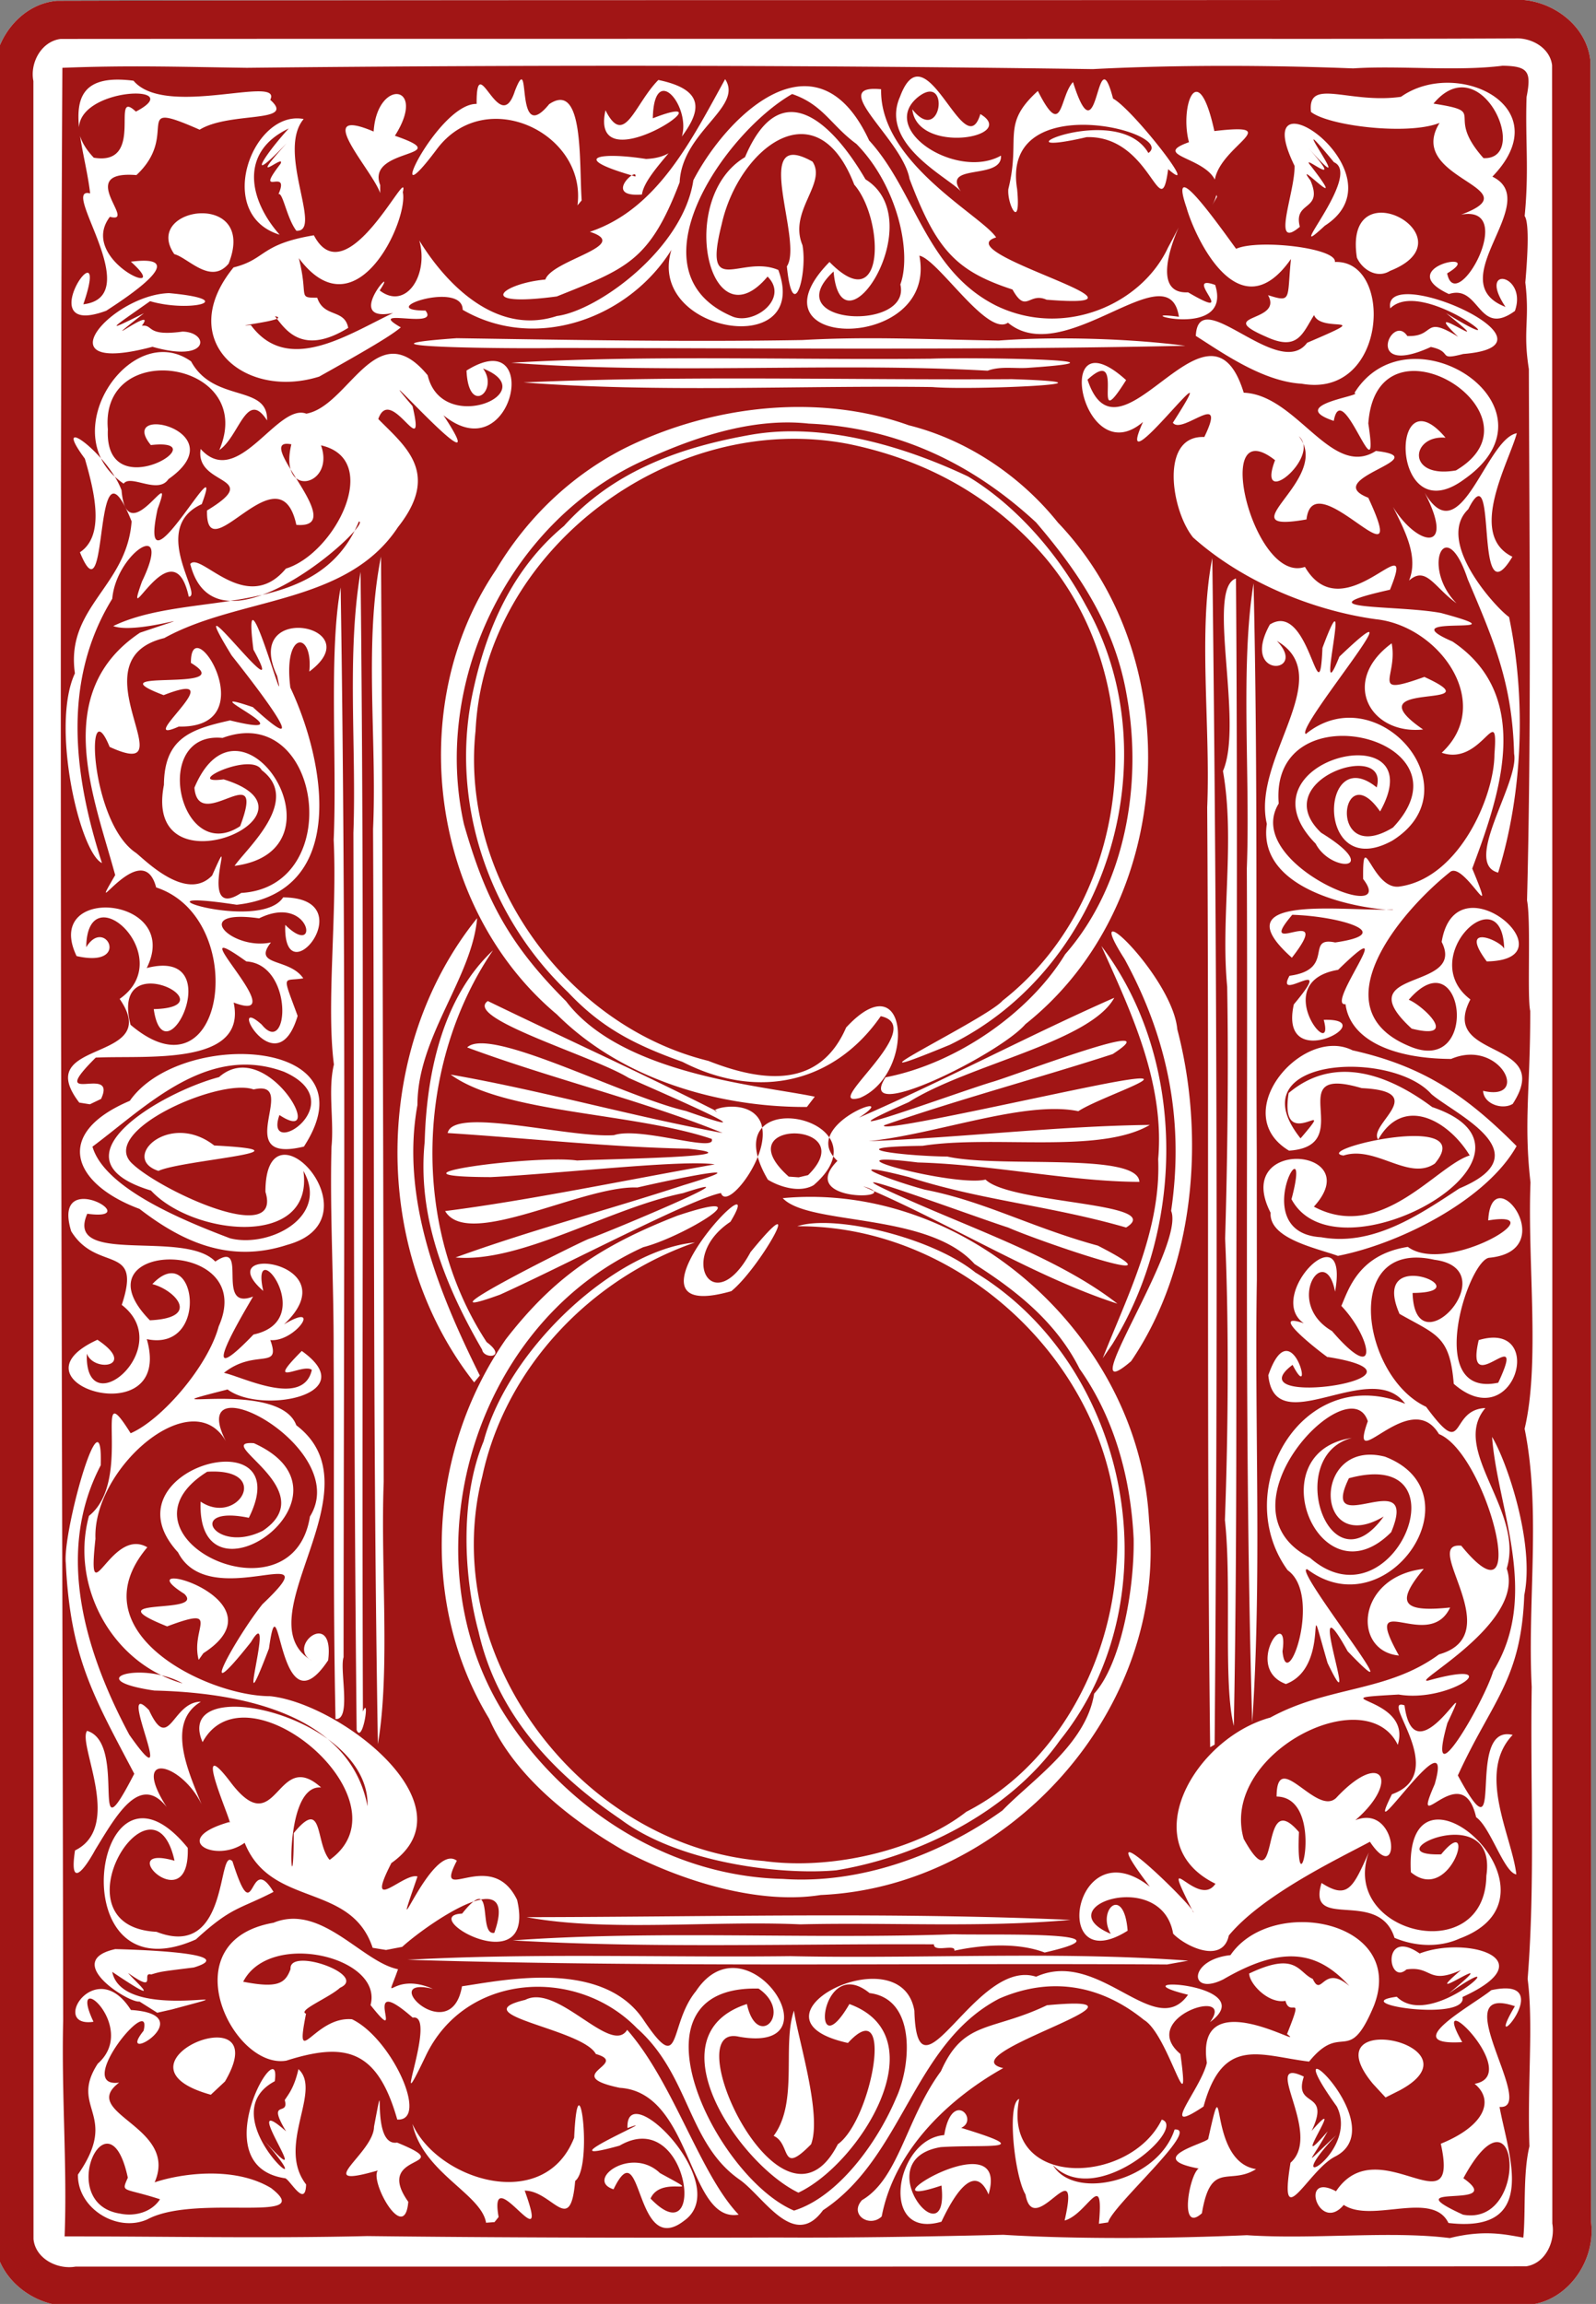 <svg xmlns="http://www.w3.org/2000/svg" xml:space="preserve" width="150" height="216.478" viewBox="0 0 39.688 57.277"><rect x="0" y="0" width="39.688" height="57.277" fill="#808080" stroke="none"/><path d="M-462.63-36.465a7.752 7.752 0 0 0-.73.007c-53.168.087-106.336-.016-159.503.114-4.099.323-7.146 4.463-6.91 8.443.153 6.636.026 13.275.07 19.913.006 72.477.015 144.956.061 217.433.559 4.222 5.046 7.207 9.164 6.587 53.077-.009 106.155.031 159.233-.097 4.14-.64 6.985-5.073 6.402-9.117-.008-78.88-.018-157.76-.068-236.64-.408-3.772-4.06-6.5-7.719-6.642z" style="fill:#fff;fill-opacity:1;stroke-width:.265" transform="translate(142.812 8.27) scale(.227)"/><path d="M-462.63-36.465a7.752 7.752 0 0 0-.73.007c-53.168.087-106.336-.016-159.503.114-4.099.323-7.146 4.463-6.91 8.443.153 6.636.026 13.275.07 19.913.006 72.477.015 144.956.061 217.433.559 4.222 5.046 7.207 9.164 6.587 53.077-.009 106.155.031 159.233-.097 4.14-.64 6.985-5.073 6.402-9.117-.008-78.88-.018-157.76-.068-236.64-.408-3.772-4.06-6.5-7.719-6.642zm-.526 4.241c1.794-.098 3.824 1.026 4.055 2.942.033 78.785.023 157.572.024 236.357.346 1.957-.743 4.386-2.876 4.693-52.963.043-105.93.029-158.894.03-1.977.353-4.4-.862-4.611-3.016-.02-78.778-.008-157.557-.012-236.335-.4-1.987.867-4.352 2.99-4.614 34.97-.023 69.94-.012 104.91-.014 18.138-.022 36.277.046 54.414-.043zm-1.357 2.99c-5.022.64-11.432-.044-16.383.293-9.124-.363-19.451-.397-28.513.078-30.73-.437-61.773-.476-92.68-.143-7.569-.106-12.83-.288-20.206 0-.391 71.298-.004 142.603.086 213.904-.19 8.112.454 15.914.159 23.592 11.058-.009 22.12.23 33.175-.037 14.469.172 30.115.202 45.04.156 8.132.05 17.437-.12 24.608-.296 8.247.508 18.506.402 26.69.044 7.33.492 15.646-.51 22.23.315 3.866-.962 6.183-.365 8.054-.05.277-2.837-.059-6.997.67-10.002-.247-6.838.455-13.357-.198-18.328.844-10.556.276-21.336.447-31.98-.483-9.364 1.041-19.277-.777-28.273 1.711-7.186.299-18.283.644-26.972-.764-6.694-.004-10.437-.03-18.788-.355-1.584.102-9.769-.349-12.105.489-18.997.252-38.862.2-58.185-.676-4.282.114-5.27-.388-9.485.185-2.151.508-6.459-.072-7.273.495-5.108.054-8.265.208-13.03.536-2.758.225-3.394-2.615-3.434zm-63.996 1.194c2.549.216 5.417 8.607 6.776 4.1 4.237 2.53-6.909 4.491-7.455-.516 3.211 4.067 4.184-4.13.64-1.358-4.45 3.598 4.3 9.122 9.075 6.425.163 2.772-6.815.726-4.285 4.07-.81-1.372-9.178-5.11-6.776-10.517.623-1.684 1.312-2.264 2.025-2.204zm-21.182.278c2.028 3.088-4.718 5.714-4.983 11.298-3.29 8.63-5.824 9.437-13.455 12.496-9.197 1.233-5.944-1.436-1.257-1.848.738-2.169 9.57-3.726 4.874-5.231 7.421-2.47 11.174-10.123 14.821-16.715zm-22.317.024c.62 0-.135 6.603 3.04 2.714 3.836-2.609 3.267 6.453 3.562 10.536l-.462.548c1.048-7.906-10.088-13.257-15.402-6.16-6.395 8.57.087-5.043 4.355-4.951-.04-6.28 2.512 3.825 4.194-1.422.354-.914.57-1.265.713-1.265zm63.838.005c.255-.024.561.517.975 2.097 2.183 1.172 9.787 10.977 6.036 7.731-.869 6.467-1.792-3.698-8.929-3.509-11.144 2.582 3.332-4.18 6.764 1.742 3.178-2.29-16.217-7.244-14.383 3.928.463 4.748-1.113 1.688-.96.02 1.406-5.67-.85-7.039 3.234-10.746 2.749 5.45 2.345.635 3.85-.975 2.235 7.09 2.501-.203 3.413-.288zm-107.885.022c.471.008.988.047 1.555.12 3.49 4.149 16.347-.725 14.98 2.095 2.93 2.595-4.43 1.24-7.738 3.267-7.78-3.417-2.02.392-6.925 4.972-6.847-.545.199 5.395-2.906 4.568-3.608 4.746 7.28 9.357 2.296 4.917 6.853-.878-.477 3.934-2.697 5.372-8.731 3.225.749-10.195-2.51-.705 6.974-.836-2.678-13.033.746-12.144-.232-2.062-.806-4.294-1.102-6.298.205.71.67 1.502 1.5 2.385 5.743.966 1.703-7.776 4.614-5.047 5.73-2.992-6.004-2.72-6.23 1.719-.296-3.012.352-5.288 4.417-5.221zm59.048.037c5.332 1.104 4.523 3.563 2.577 6.192.986-3.342-3.062-8.22-3.184-1.995 9.222-3.6-7.066 7.526-5.185-.88 2.078 4.14 3.17-.667 5.792-3.317zm86.538.306c5.416.052 10.402 4.518 4.826 10.281 5.687 2.761-5.795 11.475 1.442 14.27-3.161-4.698 2.436-3.567 1.027.44-4.056 2.96-3.817-2.97-7.232-1.852-6.354-2.958 4.33-4.967-.19-2.265.954 4.8 7.846-7.596 1.529-6.43 8.016-2.966-6.208-3.834-2.357-10.05-3.435 1.386-12.158.336-14.088-1.2-.428-3.831 4.138-.842 9.859-1.657 1.526-1.08 3.379-1.554 5.184-1.537zm-70.372.374c2.517.063 4.962 1.72 6.924 5.945 5.073 5.541 6.183 14.193 13.898 18.083 7.454 3.626 15.955-.12 18.852-6.369a80.25 80.25 0 0 0 1.157-2.196c-.898 2.039-2.79 7.323 1.033 7.113 5.89 3.45-.803-2.158 2.967-.81 1.987 6.26-10.199 2.612-3.971 3.489-1.1-7.263-12.51 5.822-18.728.647-2.262 1.58-7.645-6.93-9.703-7.34 2.08 10.71-19.38 10.388-9.847.69 6.164 6.296 5.99-4.708 2.71-8.471-4.157-10.783-12.7-3.876-14.518 4.334-2.097 8.297 2.095 3.265 6.204 5.013 3.632 9.906-14.508 6.922-11.712-2.206-4.701 7.55-14.883 11.204-22.868 6.568 0-3.228-9.866.07-4.072.085 1.63 2.119-6.713-.45-2.706 1.838-1.062.908-3.64 2.426-8.94 5.393-8.283 2.592-15.865-4.022-9.383-11.956 3.593-.894 2.87-2.534 8.8-3.519 3.601 6.88 10.551-8.202 9.745-4.714.64 3.007-5.088 15.628-11.394 7.22 1.087 4.288-.193 4.318 2.018 4.332.719 2.215 2.989 1.185 3.393 3.3-4.824 2.974-6.721.4-7.808-.998-.821.392-5.025.863-2.864.683 4.04 5.487 10.566 1.083 15.587-1.313-5.696 1.151.81-5.915-1.465-2.47 2.865 2.219 5.403-1.694 4.337-5.47 2.87 4.681 8.357 10.465 15.068 8.27 4.512-.58 13.852-7.371 14.955-14.875 2.463-4.725 7.527-10.416 12.331-10.296zM-598.79-1.523c.216-.103.211-.2-.22-.28.067.082.147.186.22.28zm129.596-25.332c-.927.068-1.918.59-2.9 1.771 6.165.956 1.092 1.048 5.48 5.972 4.254.16 1.436-8.042-2.58-7.743zm-64.38.16c.27-.012.591 0 .969.037-.176 8.06 11.051 13.844 12.601 16.227-5.572 1.667 20.045 7.982 5.526 6.823-1.962-.869-2.224 1.585-3.734-1.118-6.233-2.035-8.348-4.377-11.278-12.112-.724-4.082-8.14-9.669-4.085-9.856zm35.525.322c.563.014 1.27 1.166 1.95 4.294 7.89-.923.731 1.553.052 5.315-1.285-2.509-6.947-2.628-2.833-4.096-.65-2.405-.109-5.538.83-5.513zm-44.302.239C-549.7-21.94-560.424-6.59-548.84-1.746c2.391.908 6.18-2.025 3.797-4.395-6.375 7.595-10.04-8.58-2.471-13.078 3.859-9.134 9.456-3.982 13.2 2.43 7.248 4.489-2.662 19.846-3.497 10.091-6.329 5.861 8.554 6.64 7.314 1.42 1.267-3.442-.275-10.772-4.817-15.394-2.773-2.025-3.623-4.294-7.038-5.462zm-43.186.012c.987.14 1.476 1.722-.33 4.557 7.044 2.43-3.238 1.245-1.61 5.4l-.005.873c-.877-2.546-7.617-9.656-.714-6.736.186-2.931 1.672-4.233 2.659-4.094zm-10.843 2.66c.172.01.344.03.518.064-3.008 3.581 2.164 12.405-.8 12.238-1.051-1.373-1.491-4.268-1.96-4.008 1.351-3.087-2.78.582.223-3.325.621-1.27-3.952 2.864.683-2.267-4.58 4.798-2.61 1.49.218-1.599-5.455 2.58-4.352 7.835-.997 11.63-7.036-2.155-3.194-13.033 2.115-12.733zm109.203.59c2.857.298 9.32 7.214 3.176 11.163-4.922 4.557 4.201-5.569 1.005-6.956-6.394-7.728 3.605 5.643-2.94-1.71 4.753 5.322-1.156.288.455 2.17 4.468 5.805-2.177-1.247-.092 1.535 1.463 3.42-1.912 2.178-1.16 5.075-3.233 2.735-.494-3.841-.582-6.68-1.715-3.5-1.16-4.732.138-4.597zm-68.713 3.226c-1.367 1.636-2.736 3.238-2.915 4.515-3.26.264-1.903-1.605-1.117-2.092-6.929-2.019-3.342-2.577 1.565-1.8 1.052-.045 1.857-.274 2.467-.623zm-4.032 2.423c.151.044.236.079.398.124.074-.3-.13-.291-.398-.124zm17.774-2.25c.502.024 1.165.253 2.03.742 1.593 2.405-2.66 5.416-1.102 9.147.578 3.148-1.045 8.914-1.71 2.323 1.63-2.409-2.732-12.377.782-12.212zm42.777 3.555c.868.085 3.957 4.395 5.654 6.735 2.398-1.086 11.056-.097 10.823 1.443 6.47-.27 5.784 15.011-3.64 13.33-4.32-.238-8.872-3.523-11.595-5.234.266-5.886 9.054 4.985 12.196.749 7.747-3.306 1.567-.982.756-3.033-1.295 2.079-1.796 3.965-5.24 2.379-5.812-2.52 1.9-1.52.2-4.559 2.64.837 2.062.453 2.509-3.96-5.699 8.14-10.552-2.451-11.443-5.636-.558-1.633-.559-2.247-.22-2.214zm3.49.826c.028.069.048.138.08.208l-.573.992c.254-.437.407-.834.494-1.2zm18.277 1.96c3.016.182 6.47 4.123.74 6.37-1.428.885-3.047-.16-3.62-1.458-.583-3.776 1.07-5.02 2.88-4.912zm-129.598.06c2.34-.103 4.729 1.459 3.12 5.51-1.977 2.37-4.43-.645-5.952-1.038-1.801-2.605.491-4.371 2.832-4.473zm-3.418 8.74c7.85.714 2.342 2.171-2.065.884-4.339 3.05-5.175 3.563-.672 1.32-6.092 4.778 1.658-1.137-.233 1.368 1.326-.148.409 1.198 4.457.642 2.94.053 3.06 3.483-3.291 1.664-12.366 3.283-4.506-5.68 1.804-5.877zm135.742.116c4.698.036 15.441 5.797 6.04 6.55-2.926.757-1.035-.237-3.544-.769-7.458 3.416-4.267-3.799-2.578-1.198 3.14.117 1.642-2.35 5.574.089-4.8-4.573 5.22 2.664-1.321-2.591 9.314 5.76-2.525-4.117-6.12-.529-.208-1.123.634-1.562 1.949-1.551zM-579.108.607c12.193.183 25.24.423 37.904.2 7.282-.412 13.88-.055 21.487.056 6.15-.458 14.324-.229 20.444.573-22.97.493-45.96.256-68.935.242-4.471.103-24.527-.092-10.9-1.071zm-32.28 1.515c1.065-.025 2.153.284 3.193 1.023 2.491 4.59 8.45 2.457 8.324 6.466-2.24-3.472-3.037 1.748-5.233 3.248 4.2-9.814-13.12-12.395-12.207-2.264-.419 8.72 12.276.85 4.709 1.716-3.81-4.66 9.434-1.534 1.928 3.727-1.146 1.724-4.15-.566-4.907.497a7.855 7.855 0 0 1-.98-.778 8.48 8.48 0 0 1 .748 1.498c.581 7.021 6.06-3.589 3.949 2.058-2.328 10.82 7.637-8.105 4.839-.535-5.775 2.633.216 10.067-1.425 10.14-1.73-7.967-7.37 4.622-5.123-1.667 3.483-7.23-2.84-3.09-3.256 1.889-5.61 9.116-4.158 19.572-1.127 28.946-2.453-1.167-5.639-15.063-2.965-20.777-1.042-7.258 5.696-9.488 6.211-16.643-4.388-10.892-2.335 11.603-5.662 3.384 2.698-1.788 1.676-6.367.539-10.25-2.722-3.686-.385-2.462 1.766-.038-2.344-4.83 1.944-11.53 6.679-11.64zm-6.68 11.64a6.653 6.653 0 0 0 1.506 1.995 14.698 14.698 0 0 0-1.505-1.995zm31.988-11.45c1.145-.006 2.39.641 3.804 2.357 1.563 6.66 12.774 1.897 6.061-.744 1.779 2.388-1.595 5.271-1.807.225 8.35-5.243 5.151 11.157-2.527 4.894 6.443 9.744-9.481-8.167-3.387-1 1.52 6.546-2.39-2.498-3.753 1.413 2.905 2.961 6.865 5.89 2.158 11.84-5.619 8.528-17.408 7.618-25.602 12.15-10.046 2.427 2.828 15.958-5.985 11.918-2.696-6.621-2.194 8.25 2.894 11.613 1.07.856 5.543 5.404 8.336 2.467 2.967-6.701-1.947 5.27 3.182 1.914 11.513-.662 8.812-20.99-2.045-16.977-7.945-.777-4.71 14.03 1.928 9.667 2.978-7.882-4.57 1.012-5.007-4.218 5.08-12.12 17.252 6.88 4.397 8.562 1.38-1.981 7.338-7.184 2.974-10.48-1.088-2.097-8.854 1.623-4.172 1.006 12.19 3.745-8.926 12.816-6.54.61.04-5.11 2.905-6.1 7.245-7.065 9.367 2.299-4.974-3.981 2.498-1.454 7.761 7.096-.916-3.888-2.326-5.665-6.195-10.123 6.85 7.497 2.388-.633-1.357-10.628 3.921 8.799 2.594 2.873-3.885-8.245 10.346-5.53 3.527-.469.454-4.453-2.888-4.577-2.075 1.755 3.761 7.973 6.502 22.39-5.875 23.782-13.05-1.993 2.537 3.151 5.085-.808 8.926.046-.053 11.113.23 3.01 3.862 3.829 2.84-3.516-2.86-.716-7.67-1.077-2.978 3.564 1.295 2.64-2.076 2.648 1.992 1.655 3.54 3.93-2.227.386-2.36-.644-.618 4.118-2.35 7.865-7.917-2.617-3.936.949 2.979 3.673 3.56-6.584-1.684-6.916-8.046-5.748 5.58 7.151-1.388 4.502 1.49 7.012-9.632 5.759-15.11 6.031-5.604 5.576 2.415.607.585 4.524l-1.227.588-1.163-.186c-5.452-7.113 9.336-4.233 4.425-11.356 6.526-4.565-3.568-13.863-3.66-5.662 2.08-3.414 4.97 2.346-1.058.972-3.798-7.929 11.63-6.576 7.684 1.31 9.131-2.352 1.932 12.609.769 4.5 8.529-.202-4.85-7.198-2.54 1.717 10.417 8.853 13.123-11.662 2.802-15.046-1.532-5.867-7.99 4.646-4.484-1.347-2.3-8.48-7.133-19.962 2.715-26.548 8.633-2.908-.168.294-2.933-.726 3.642-1.763 8.33-2.072 12.845-2.759-2.033-.076-3.684-1.188-4.405-4.04 1.118-1.4 6.117 5.736 10.48.503 5.368-1.651 10.635-11.957 3.842-13.496 1.081 3.015-1.424 4.673-2.735 3.59 1.591 2.546 3.333 5.393.035 5.118-1.841-8.496-9.944 5.38-9.785-1.576 6.335-3.844-1.363-2.598-.698-6.734 4.065 4.513 8.38-5.079 11.575-3.868 3.52-.626 6.057-6.537 9.492-6.558zm-10.619 13.62c-.205-.33-.41-.657-.598-.968.128.438.34.754.598.967zm-.598-.968c-.19-.647-.204-1.54.086-2.736-1.774-.353-1.143.998-.086 2.736zm-6.584 14.41c1.078.04 2.263-.215 3.476-.657a45.628 45.628 0 0 1-3.476.657zm3.476-.657c4.206-.978 7.954-2.755 10.121-7.016-1.53 1.798-5.963 5.502-10.12 7.016zm10.121-7.016c.508-.597.731-1.006.47-1.023-.146.357-.304.697-.47 1.023zm93.603-19.133c1.512-.105 2.843.886 3.8 4.007 5.827.224 9.618 9.478 14.478 6.378 6.847.78-6.24 3.025-.836 5.123 4.967 10.644-6.03-4.123-6.766 2.377-8.675 1.523 1.65-3.788-.356-8.312.622 2.537-5.01 6.867-3.088 1.826-7.045-5.547-2.375 13.643 3.272 11.684 4.278 7.319 12.462-5.27 9.318 2.501-10.16 2.273.807 1.643 5.589 2.548 9.967 2.688-6.067-.046 1.252 3.12 9.173 6.132 4.907 17.47 2.17 24.867 2.966 7.158-.967-.952-2.454.401-5.426 4.33-14.363 14.932-4.456 19.046 7.867 3.408 6.013-12.087-.044-5.076 1.533.61 5.653 4.494.321 3.162-7.264-6.668 6.051-4.057 3.283-9.498 1.543-9.423 14.56 1.982 4.94 2.137-3.155-4.238 1.449-2.333 1.909-1.403-.23-8.039-9.727.998-3.703 5.566-3.526 6.753 9.3 4.22 4.642 11.436-1.111.695-3.185.028-3.25-1.426 5.27 1.23 1.851-5.787-3.501-3.494-6.717-.036-11.091-2.254-11.568-5.995-2.318.267 6.409-10.811-.814-3.764-7.726 1.308-.227 10.41-1.574 5.476 6.643-.195-5.023 6.224-3.277-1.69 4.82-5.758-2.206.026-.472-3.136 5.074-.674 1.64-4.342 5.003-3.648 6.936-.993.356-2.888-4.702-3.029-4.286 5.046 4.86-1.602-.041 4.7-7.725-6.875 4.926-5.168 10.35-5.27-2.886-.173-14.182-1.986-13.094-9.385-1.689-7.155 7.821-16.14 1.1-20.038 3.526 3.65-4.096 4.197-.767-1.799 4.38-2.736 5.403 10.715 5.76 2.565 3.557-9.562-1.012 8.1 1.855.955 9.607-9.176-4.958 7.951-3.672 8.47 7.81-6.368 18.636 5.996 9.451 11.692-8.454 4.624-7.938-10.912-1.692-5.841 1.49-5.279-12.173-.844-6.087 4.964 6.828 4.19 1.076 4.43-.6 1.194-9.1-9.264 13.179-14.455 7.06-3.524-4.346-6.305-5.828 6.15 1.405 1.765 9.293-9.818-13.562-15.365-12.51-2.636-4.033 6.63 13.312 13.512 9.248 8.27-.072-5.966.99 1.387 4.067.809 6.515-.974 10.317-9.95 10.315-14.474.482-6.098-1.358 1.363-5.774-.165 5.808-5.405-.256-13.878-7.19-14.619-6.92-.945-14.606-4.092-20.052-8.962-2.425-3.015-3.641-11.207 1.234-10.996 2.606-5.382-2.444-.181-3.445-1.566 6.652-10.39-6.946 8.064-3.27-.084-6.676 5.72-10.137-12.085-1.852-4.583-4.181 6.662.246-4.156-4.228-.05 2.607 7.914 8.776-2.261 13.313-2.576zm19.424 60.614c.49.03.802.027.702-.02-.21.013-.46.016-.702.02zm-9.104-51.041a1.507 1.507 0 0 0-.486-.795c.212.26.367.527.486.795zm-63.91-9.336c7.727.017 15.504.122 23.133.044 3.856-.162 23.978.088 10.828.986-1.528.147-3.143-.218-4.627.33-16.818-.95-34.974.442-52.18-.872 7.437-.433 15.117-.505 22.845-.488zm76.373.074c6.613.13 13.268 7.52 5.149 13.193-8.085 5.945-8.218-11.927-2.027-4.57-3.793-.319-4.337 4.537 1.144 3.583 10.358-6.104-8.693-18.017-9.6-5.141 1.298 8.588-2.873-5.314-3.785-.283-5.287-1.772 3.352-2.755 2.263-3.06 1.687-2.711 4.269-3.773 6.856-3.722zm-71.146 2.139c8.921.023 17.847.13 26.76.072 13.799.434-4.508 1.24-8.696.866-14.91-.196-29.943.637-44.8-.508 8.897-.394 17.814-.454 26.736-.43zm3.482 3.12c4.083.003 8.158.632 11.993 2.006 6.465 1.615 12.3 5.61 16.338 10.658 14.425 15.089 12.891 41.87-3.566 54.929-2.817 3.294-18.818 11.218-15.323 5.82 7.833-1.512 15.82-7.125 19.679-13.476 6.562-7.489 8.525-18.613 6.742-28.358-1.333-7.792-5.444-13.688-9.93-18.937-6.937-6.427-15.172-10.4-24.91-10.822-6.818-.756-13.827 2.06-18.56 4.256-14.305 6.754-22.692 24.004-19.202 39.627 2.242 7.798 4.662 12.884 11.187 19.381 6.113 8.053 21.365 9.222 27.242 10.451l-.864 1.125c-9.87.043-20.363-3.127-27.396-10.142-13.847-11.609-16.804-33.732-6.663-48.678 3.491-5.846 8.309-10.306 13.838-13.188 5.766-2.926 12.59-4.659 19.395-4.653zm-.999 2.667c6.884-.05 13.944 2.324 19.465 4.936 4.87 2.915 9.643 8.015 12.918 14.126 9.437 16.621 2.29 39.734-14.903 48.125-13.89 5.714 4.09-2.85 5.778-4.836 14.809-11.6 16.525-35.484 3.99-49.308-5.556-6.15-12.635-9.975-20.869-11.66-19.332-3.742-39.89 11.572-40.85 31.402-1.709 15.97 9.84 32.31 25.493 36.158 6.256 2.461 12.26 2.91 15.101-3.65 6.876-7.432 7.664 5.087 1.514 7.707-4.517 1.217 7.644-7.787 2.28-8.95-4.943 7.14-13.221 9.362-21.732 4.998-5.4-1.92-8.942-3.82-12.501-7.594-8.683-8.256-12.89-20.613-10.555-32.398 1.53-7.558 4.552-14.103 10.08-18.688 5.271-5.844 12.312-8.508 20.075-9.918a26.057 26.057 0 0 1 4.716-.45zm79.595.207c-.87 3.231-5.442 11.116-.483 13.527-4.326 7.2-1.517-11.85-4.835-5.205-3.672 3.533 3.073 10.854 4.47 11.81 1.921 9.217 1.46 19.426-1.198 27.99-3.932-1.04 2.342-9.854 1.748-13.023-.197-7.694-2.164-12.245-5.084-19.12-2.433-7.359-5.11-1.276-1.223 2.644-2.45-1.752-3.333-4.14-5.2-2.488 1.039-2.546-.367-5.309-1.76-8.068 2.65 4.32 6.944 5.16 3.47-1.558 3.953 6.776 6.697-5.897 10.095-6.509zm-124.423 13.514c.144 21.693.168 43.388.238 65.082.03 12.084.053 24.168.057 36.253-.356 9.342.742 20.594-.638 28.717-.561-33.405-.37-66.824-.527-100.235.442-9.857-1.021-20.44.87-29.817zm91.065.162c.53 43.31.614 86.635.255 129.946l-.49.278c-.409-34.307-.1-68.621-.323-102.931.374-8.922-1.024-19.33.558-27.293zm-93.307 1.51c.467 41.592.104 83.21.26 124.812.797-1.908-.03 3.667-.688 2.013-.347-32.748-.277-65.5-.354-98.25.336-9.435-.742-19.68.782-28.576zm95.9.722c.167 21.18.074 42.363.078 63.544-.098 20.704.094 41.416-.315 62.116-1.185-4.632-.209-15.633-.975-22.539.363-9.872.447-21.179.025-30.824.25-8.43.384-18.54.224-27.595-.73-7.58.891-16.036-.464-23.612 2.3-5.27-1.869-20.01 1.427-21.09zm1.927.522c.484 20.77.235 41.556.35 62.332l.01 13.96c-.27 16.096.562 32.64-.508 48.471-.897-31.069-.444-62.363-.591-93.522.392-10.195-.732-22.133.74-31.24zm-100.007.464c.622 39.041.334 78.1.321 117.15-.46 1.372.899 6.932-.883 6.77-.285-13.333-.123-26.67-.204-40.005.02-8.146-.43-15.509-.237-22.658.288-2.878-.406-6.256.265-9.012-.846-6.579.364-16.355-.024-24.6.38-8.81-.556-20.512.762-27.645zm115.138 6.115c.709 3.726-2.53 5.87 3.581 3.68 8.175 3.75-8.267.17-.14 5.756-5.819.619-9.116-5.28-3.441-9.436zm-130.86.516c1.758-.008 5.791 8.767-2.01 8.6-5.257 2.343 6.417-6.596-1.66-3.44-8.07-3.069 8.553-.188 2.99-3.534-.01-1.155.274-1.624.68-1.626zm30.675 29.577c-.572 6.58-6.552 13.021-6.54 20.466-1.9 10.405 2.479 20.845 6.833 29.63l-.62.75c-11.339-14.43-11.17-36.583.327-50.846zm69.699 1.47c1.144.242 6.635 6.567 7 10.708 3.005 11.444 2.096 25.843-5.061 36.351-6.826 5.836 5.994-12.55 4.385-16.468 1.478-9.957-.429-19.017-5.103-27.583-1.45-2.264-1.669-3.102-1.221-3.007zm-1.316 1.584c9.256 12.192 9.281 30.58 1.201 43.609l-1.052 1.537c2.637-6.709 6.39-13.964 6.073-21.806.73-8.346-2.981-16.145-6.222-23.34zm-66.645.476c-8.384 12.287-9.055 30.144-.7 42.9 2.346 1.747-.324 1.9-.49.835-4.144-7.154-7.113-14.714-6.294-22.764.22-8.222 2.264-16.093 7.484-20.97zm68.06 5.194c-2.654 4.862-16.037 7.322-22.519 11.432-11.975 5.301 5.252-1.044 9.136-2.21 2.412-.679 19.916-7.405 13.207-3.054-7.556 2.458-16.91 4.97-25.045 7.8-.7.91 18.241-3.441 24.955-4.69 8.679-1.593-1.213 1.523-3.673 3.145-5.866-1.2-15.476 2.51-22.97 3.282 10.066-.382 20.584-1.655 30.8-1.78-5.504 3.24-17.132 1.07-24.898 2.29-9.596.127-2.59 1.103 2.722 1.178 5.745 1.29 20.886-.522 21.034 2.769-7.553-.015-16.112-1.903-24.267-2.124-11.626-1.448 4.102 2.714 7.414 1.874 2.722 2.7 19.9 2.491 15.398 5.25-8.342-2.406-15.928-2.973-23.8-5.525-8.01-2.044-2.63.196 1.766 1.384 6.475 1.246 11.703 4.152 18.934 6.124 10.351 5.31-6.75-.605-9.811-1.978-3.667-1.163-22.38-8.112-11.386-3.235 7.733 3.47 17.06 6.656 23.342 11.57-8.713-2.812-17.728-8.392-26.682-12.329.738.934-8.022.754-3.984-3.31a3.813 3.813 0 0 1-.463-.496c-.172.945-.817 2.01-2.144 3.157-1.55.897-3.792.156-5.013-.599-.56-.945-.91-1.771-1.109-2.5-1.118 2.795-3.569 5.36-4.032 3.96-3.26.63-16.915 7.84-24.198 11.128-9.9 3.59 7.72-5.26 9.692-6.097 1.892-.633 19.26-7.914 10.344-5.016-8.063 1.638-17.73 7.67-24.912 7.042 8.24-2.993 16.666-5.198 25.002-7.926 9.203-2.78-1.28-.624-5.085.265-5.995-.253-18.56 6.835-21.06 2.58 9.014-1.142 19.857-3.406 29.532-5.112-3.408-.553-17.318 1.039-24.518 1.393-13.587-.043 5.015-2.48 9.437-1.817 3.165-.167 20.39-.416 12.173-1.295-8.638-.163-17.147-1.122-26.345-1.714.601-2.94 13.313.58 18.221.23 2.915-.967 11.288 1.98 10.705.412-8.773-2.94-22.678-2.75-28.6-7.044 9.975 1.737 19.81 4.559 29.793 6.397-8.574-3.501-18.853-5.975-27.983-9.372 2.473-2.363 16.99 5.343 23.97 6.963 10.7 3.76-2.742-2.048-6.298-3.635-3.864-2.386-18.133-6.543-15.41-8.407 8.261 4.01 16.76 7.86 24.878 11.974.16-.356 4.144-1.183 5.082 1.49.045.13.065.27.092.407 1.661-1.81 5.909-1.08 7.351 1.067.92-2.867 7.345-4.82 3.252-2.168 9.472-4.114 18.548-8.979 27.974-13.13zm-31.225 15.298c-.21.657-.124 1.36.435 2.069a2.736 2.736 0 0 0-.435-2.069zm-7.351-1.067c-.626.683-.88 1.727-.48 3.194.444-1.109.663-2.246.48-3.194zm-5.174-1.897c-.026.058.039.104.242.12l-.242-.12zm17.407 8.839c-.118-.15-.471-.327-1.17-.522.39.164.78.35 1.17.522zm50.292-15.9a4.622 4.622 0 0 1 2.15.484c7.8 1.741 12.504 4.993 17.97 10.488-3.218 5.783-12.563 10.641-19.573 12.023-2.404-.867-7.546-1.881-7.374-4.722-4.273-8.354 10.671-7.15 4.74-.669 7.392 3.945 13.422-4.496 17.074-5.604-2.324-3.832-7.265-6.638-10.027-1.741-1.182-1.616 5.79-5.281-1.81-5.635-9.11-2.683-.238 6.34-7.96 6.848-5.941-3.575-.347-11.408 4.81-11.471zm-119.228.895c6.055.14 10.894 3.384 6.504 10.13-8.28 2.006-.302-7.449-5.513-6.257-3.678-1.334-17.246 4.644-13.232 8.18 3.164 2.959 16.404 9.075 14.531 3.037-.018-10.767 12.636 2.969 2.416 5.794-6.341 2.075-11.532-.324-16.21-3.928-7.256-2.692-9.601-8.218-1.063-11.836 2.411-3.46 7.857-5.229 12.567-5.12zm-.229 1.159c-6.324.164-11.614 5.386-16.43 8.98 1.32 4.564 9.945 8.094 15.072 10.035 4.268 1.086 10.94-2.32 8.034-7.38 1.213 8.56-12.153 7.074-16.693 2.151-11.456-3.475 1.3-10.82 7.445-12.42 5.234-4.6 12.09 7.762 6.625 4.15-1.82 5.13 8.252-1.325.498-4.74-1.577-.582-3.091-.814-4.55-.776zm121.903.237c-5.438-.159-10.422 2.286-5.99 7.835 4.366-5.108-2.439 2.087-1.305-4.962 4.962-4.184 10.824-2.128 15.727 1.535 15.078 5.094-10.387 19.465-15.416 10.09 2.466-9.24-5.122 3.691 3.25 4.163 5.64 1.021 10.68-2.406 15.139-5.343 9.174-3.832-.465-8.106-3.06-10.329-1.655-1.861-5.082-2.894-8.345-2.989zm-128.615 7.24c1.134.027 2.395.418 3.621 1.375 11.773.616-3.534 1.576-6.112 2.783-3.184-1.042-.913-4.238 2.49-4.158zm67.205.052c-2.19-.01-4.241 1.53-.651 4.73l1.091.08 1.03-.242c3.044-2.998.719-4.558-1.47-4.568zm68.148.29c2.357.055 3.822.811 1.98 3.014-2.868 1.952-6.487-2.023-10.008-.881-2.302-.363 4.101-2.223 8.028-2.132zm-65.703 6.666c18.65.4 35.39 16.635 36.378 35.428 2.112 20.652-15.411 40.138-35.984 41.023-6.785 1.08-15.161-1.506-21.54-4.855-6.419-3.686-12.21-8.6-14.767-14.454-7.755-12.741-6.567-29.488 1.837-41.565 5.181-6.677 10.226-10.187 18.784-13.522 9.99-3.326.567 2.368-3.73 3.446-19.225 8.713-26.453 35.22-14.35 52.458 6.65 9.606 17.564 16.455 29.635 16.73 8.649.612 17.484-2.774 24.058-7.5 3.189-3.31 9.17-7.222 10.04-12.79 2.88-3.14 4.419-11.24 4.329-16.964-.33-6.906-2.22-13.374-5.92-18.607-2.66-5.342-7.335-8.816-11.515-11.487-5.099-5.71-18.137-4.157-21.007-7.206a32.62 32.62 0 0 1 3.752-.135zm74.831.141c1.966-.011 4.843 5.971-1.225 6.525-2.335.436-7.112 15.416 1.025 13.68 3.347-7.18-3.777 2.316-2.14-4.667 7.496-2.246 3.967 10.638-2.735 4.79-.428-5.256-1.86-5.345-5.94-7.66-3.386-7.745 9.278-2.329 1.433-2.293.227 8.513 10.388-2.602 2.392-3.633-10.263-2.312-7.953 12.83-.914 16.1 4.443 6.029 2.428.313 6.494.14-3.896 4.582 4.297 11.25 2.338 17.578 2.073 5.987-10.686 12.641-8.6 12.266 9.048-2.532 2.473 2.497-3.237 1.53-9.445.532 1.577.081-.098 5.506-3.478-7.18-19.534.994-16.878 10.3 4.195 7.557 1.544-6.02 6.055-.742-.43 9.662 3.11-3.813-2.45-3.893.018-5.485 4.562 2.555 6.664 0 4.961-5.192 6.843-1.599 1.958 2.592 4.757-1.9 5.062 7.545 1.601 2.36-3.468 1.861-11.74 5.786-15.457 10.264-.666 3.148-4.72 1.234-6.1-.195-1.24-7.267-13.914-2.979-6.836.015-1.543-2.645 1.458-5.414 1.85-.343-8.588 5.43-5.944-11.397 2.436-4.82-6.873-9.028 3.34.733 4.624 2.534-3.761-7.48.655.01 2.563-2.857-8.924-4.358-2.298-15.936 6.006-18.199 6.385-3.49 12.797-2.741 18.48-6.917 7.715-2.166-2.075-12.349 2.44-11.903 7.889 9.684 2.812-10.1-2.444-12.227-3.187-5.326-10.057 4.92-7.793-1.408-1.977-6.05-17.007 9.483-6.34 14.952 9.122 7.969 17.429-12.281 4.269-8.707-3.443 7.101 7.87-1.85 4.63 5.909-7.847 7.871-14.684-8.763-4.31-10.322-7.502 1.964-2.474 16.922 3.489 8.604-7.647 4.565-7.882-8.594.14-6.554 10.405 3.993.263 18.92-8.498 12.34-1.87-.455 12.479 17.38 4.413 8.976-5.032-9.098 1.705 9.4-2.203 1.28-2.784-9.63.685.35-4.565 2.303-4.694-1.739.416-8.883-.372-3.583.468 4.922 4.41-6.154.568-8.877-6.395-8.795 1.607-22.837 12.874-18.227-3.745-5.162-14.275 4.236-14.995-3.126 2.589-7.481 5.162 3.702 2.657-1.14-6.614 4.962 17.591 1.32 3.82-.87.865.72-7.22-5.28-2.584-3.679-4.34-3.008 5.041-12.46 3.42-3.466-1.065-5.633-5.668 1.21-.336 4.312 5.289 6.142 4.374.773 1.025-2.753.79-1.81 1.9-5.63 7.282-6.464 4.279 3.163 16.374-4.137 8.807-2.898.088-1.759.642-2.429 1.297-2.433zm-33.74 77.934c.059.116.079.162.142.286.031-.024-.035-.137-.142-.286zm-121.46-77.854c1.979-.024 4.562 2.187.432 1.621-2.53 5.772 10.699 1.671 14.023 5.24 3.797-2.585-.13 5.486 4.137 3.829-.64 1.167-6.938 11.423.05 4.158 7.323-1.576-.44-11.464 1.069-4.774-6.063-5.278 9.63-3.25 2.272 3.665 4.304-2.595 1.236 1.97-1.5 1.717 1.219 3.357-1.674.876-5.078 3.589 2.024.425 8.689 3.856 9.628-.328-1.007-.778-5.323 2.171-1.103-2.068 6.783 4.817-4.457 6.968-8.127 4.215-10.786 2.76 5.62-1.326 7.528 3.923 9.267 7.028-5.996 21.25 1.734 25.802-2.948-1.558 2.48-5.85 1.756-.067-5.557 8.357-5.27-9.956-6.485-1.287-4.13 10.817.94-5.584-1.967-.71-6.485 8.176-1.593-.586 1.249-4.137 7.962-7.57-5.75 1.175-9.244-5.683-8.373-9.12 13.366-15.01 7.756-3.785-6.984-1.446-3.722 4.042 1.532 1.42 6.65-4.467-5.707-9.918-.977-9.59 12.557 5.655-6.336 18.838-5.835 6.397 4.079 2.737 7.926-3.72.72-3.272-11.17 6.996 9.355 16.966 11.254 4.905 4.778-7.648-14.236-17.518-9.054-7.957-3.506-7.05-14.755 2.557-14.442 10.39-.96 8.932 1.634-1.406 5.682.935-7.834 9.293 6.568 16.308 13.435 16.306 7.61.767 22.28 11.954 13.3 18.278-3 5.855 1.374.984 2.863 1.473-3.424 9.886 1.467-3.891 4.31-1.729-2.645 5.12 3.74-1.657 6.6 4.287 2.153 9.232-11.093 1.713-6.022 1.504.524-.665.923-1.074 1.244-1.321-2.606.887-6.318 3.603-7.808 4.963l-1.771.34-1.466-.234c-2.394-7.232-11.156-4.347-14.02-11.503-3.181 2.308-8.342-.374-1.701-2.269.699.883-4.522-10.594.248-4.245 5.056 6.54 4.904-3.986 9.825.458-4.577-.41-2.994 15.621-2.997 4.992 3.283-4.004 2.33 1.056 3.93 2.935 9.033-6.424-9.123-21.75-13.915-12.893-2.387-5.486 7.617-4.742 13.696-.354-4.912-4.092-12.79-5.153-18.982-5.296-6.916-1.016-3.21-2.634.78-1.672-6.314-3.043-9.806-10.612-7.94-17.46 4.989-3.969.162-16.095 4.564-9.048 3.4-1.457 8.485-7.359 9.648-11.708 4.421-9.937-16.085-9.374-7.54-.662 5.79-.265 2.604-3.392.27-3.96 4.73-5.015 6.398 7.477-.608 6.023 3.037 10.577-15.777 4.81-5.408.069 4.4 2.93-.382 3.624-1.16 1.518-.286 7.987 9.89-.664 3.826-5.337 2.272-6.824-2.699-3.455-5.54-8.066-.829-2.705.141-3.523 1.329-3.537zm8.56 52.168c.737.356 1.504.664 2.315.887-.73-.417-1.528-.697-2.316-.887zm18.2 6.968c2.17 1.807 3.763 4.202 4.373 7.374.092-2.988-1.787-5.508-4.372-7.374zm15.98 17.81c.29-.099.562-.171.82-.22-.18-.124-.443-.071-.82.22zm.82-.22c.746.52.157 3.872 1.46 3.647 1.112-3.154.204-3.96-1.46-3.647zm27.924-76.11c.373-.109.298.409-.593 1.884-5.896 3.903-1.847 10.823 2.2 3.324 6.466-7.912 1.026 1.748-2.108 4.277-11.173 3.18-1.117-9.019.501-9.486zm9.614 2.018c4.947.021 12.716 2.273 16.619 5.417 17.04 10.374 21.836 35.606 9.265 51.244-5.632 7.958-15.635 12.777-24.507 14.23-6.27.563-17.348-.887-23.599-5.57-7.66-5.2-13.586-11.723-15.583-20.568-1.644-6.084-2.05-14.558.557-20.847 2.797-10.36 14.601-21.004 23.15-21.772-11.41 3.935-20.747 13.7-23.294 25.61-5 19.641 10.88 40.614 30.852 42.13 7.506 1.034 16.855-1.222 22.165-5.39 9.8-5.01 15.754-16.13 16.431-26.948 1.77-19.484-15.592-37.306-34.947-37.178.759-.25 1.75-.363 2.891-.358zm73.225 23.425c1.577 2.588 4.707 11.631 3.528 17.332-.342 9.314-3.528 11.545-7.276 19.745 5.543 10.278.607-5.743 6.007-4.44-3.998 4.164-.053 11.155.398 15.278-1.36-.218-2.814-5.149-4.403-6.265-1.55-6.76-7.348 2.82-4.539-3.613 2.36-8.192-8.302 8.38-4.687 1.104 6.501-2.328-1.492-10.716 1.38-9.74 1.126 8.473 8.158-5.381 4.695 1.949-2.492 8.898 4.011-2.306 5.024-5.69 5.172-8.402.461-17.736-.127-25.66zm-152.82.582c.295-.073.462.642.402 2.532-5.048 9.63-1.661 20.537 3.13 29.506 5.76 8.2-1.64-6.642 2.157-2.7 2.232 4.819 2.517-.921 5.685-.915-3.83 2.285-1.4 7.611.078 11.233-2.199-4.547-7.861-5.992-3.82.303-2.942-3.724-5.515.895-7.83 4.68-1.183 2.173-2.877 4.38-2.216.07 5.32-2.6.242-11.701 1.324-13.098 4.553 1.364-.001 14.713 5.166 4.7-4.419-8.41-7.005-12.673-7.498-23.061-.291-2.686 2.373-12.99 3.423-13.25zm145.336 13.873c-3.075 3.711-2.417 4.782 2.889 4.232-2.367 5.042-9.913-2.434-5.606 5.258-5.145-.485-4.684-8.634 2.717-9.49zm-137.073 1.06c1.79-.195 10.367 3.68 3.385 8.176l-.515.729c-.925-3.507 2.633-5.942-3.456-3.667-8.273-3.313 4.283-1.213 1.888-3.558-1.74-1.098-1.898-1.615-1.302-1.68zm-3.41 26.257c1.413-.065 3.135.84 5.083 3.237.262 8.066-8.405-.563-1.449 1.408-2.352-10.706-13.482 7.192-1.975 7.786 8.075 3.156 6.613-9.462 8.324-7.72 2.56 8.064 1.686-1.281 4.496 3.348-3.8 1.956-4.554 1.588-8.5 5.202-12.387 5.526-12.095-12.98-5.978-13.261zm141.94.14c4.5-.185 11.749 9.585 2.476 13.026-2.25 1.022-4.896.868-7.134-.074-1.736-5.522-9.65-.625-7.995-6.009 2.878 1.846 3.446.515 5.184-3.364-3.226 8.883 12.72 12.767 12.869 2.58 1.285-8.654-12.75-2.11-4.951-2.352 3.983-4.866 1.088 5.597-3.315 1.958-.236-4.097 1.105-5.693 2.865-5.765zm-69.92 10.498c9.945-.032 19.883.049 29.772.486-9.782.879-19.766.254-29.616.49-9.729-.433-21.284.846-29.968-.789 9.915-.01 19.867-.155 29.812-.187zm-55.619.37c4.415-.198 8.255 4.83 11.718 5.52-1.544 4.39-.818.127 3.823 2.153-6.277-1.527 1.988 6.63 3.185-.286 4.272-.601 15.254-3.06 19.82 3.587 4.344 6.495 2.733.7 5.81-3.055 5.6-8.421 15.785 7.01 4.681 4.985-6.931-1.53 4.718 23.82 10.86 11.783 3.719-2.658 6.297-16.752 1.106-11.092-12.315-2.71 5.825-12.021 7.28-3.529.297 11.025 6.735-5.871 13.334-3.724 6.953-3.156 13.01 7.111 16.645 1.973-8.535-2.097 8.304-1.31 2.403 2.998 2.963-3.969-8-.498-3.24 3.49 1.168 8.537-1.305-2.153-3.998-3.735-3.998-3.248-9.424-5.108-15.842-2.334-9.481 4.94-10.486 17.369-19.314 23.18-3.198 4.403-6.499-1.497-9.13-3.347-5.714-3.981-5.445-11.435-11.243-16.58-6.61-6.797-18.815-6.116-23.158 3.051-4.196 8.773 1.461-4.748-1.415-4.216-6.133-5.368-.457 3.862-4.62-1.374 1.432-5.261-11.025-8.265-13.95-2.557 3.757.727 4.603.212 5.19-1.39-.222-2.447 8.576.654 5.416 2.052-1.166 1.077-4.7 2.489-3.722 2.838-1.284 6.492.892.235 5.037.61 4.323 2.063 8.498 11.165 4.958 10.985-2.197-7.739-5.72-8.491-12.151-6.454-5.894 1.01-12.79-13.105-1.41-15.1a5.692 5.692 0 0 1 1.927-.432zm110.82.36c5.124.034 10.061 3.329 7.802 9.159-2.82 6.759-3.429 1.61-7.099 6.115-5.312-.626-9.43-2.899-11.562 4.92-5.133 3.422-.305-1.861.362-4.787-1.36-9.077 11.34-1.196 8.781-3.15 1.925-4.795.336-1.703-.17-3.635-1.838.345-3.924-1.816-3.98-2.99 5.209-2.486 5.353-.12 6.97.588.997 2.123 1.112-1.704 4.01.78-3.603-3.994-7.52-4.383-13.809-.73-3.8 1.897-3.868-2.156.782-2.652 1.696-2.484 4.838-3.638 7.912-3.618zm-38.18 1.329c3.767.141 20.571-.435 9.914 2.002-3.164-1.209-7.277-.771-9.895-.198.182-.788-2.269.234-2.237-.7-15.336-.08-30.959.461-46.14-.43 15.898-1.139 32.278-.11 48.357-.674zm49.129 1.346c.466 0 1.08.216 1.866.762 5.052-1.944 13.882.558 4.695 4.765.583 2.756-12.94.725-7.203-.028 3.92 3.909 13.892-6.136 5.673-.34 6.958-5.723-3.93 1.94 1.35-2.577-3.658 1.648-3.12-.489-5.959-.073-1.677 1.492-2.442-2.516-.422-2.51zm-141.018.282c3.469.087 13.588.492 8.6 2.012-3.77.47-3.55.435-4.67.763-1.176-.309.808 2.205-2.536-.162.718.899 4.332 3.968-1.736-.122 1.174 5.83 17.362 1.198 6.518 4.12l-1.587.357-1.946-1.229c-1.13.205-8.569-4.434-2.643-5.74zm101.262.723c5.459.017 10.894.142 16.267.541l-2.318.418c-27.718-.175-55.506.338-83.2-.514 13.944-.763 27.963-.23 41.937-.397 9.054.196 18.217-.077 27.314-.048zm-20.884 3.144c-3.44.093-3.636 8.472.036 2.148 9.825 3.606 1.126 17.5-5.588 20.656-6.536-3.145-16.119-17.254-5.64-20.658 1.1 5.107 5.155.974 1.28-1.691-15.107-.372-4.639 20.73 3.879 24.313 4.807-1.488 9.112-7.4 11.18-12.312 1.629-3.472 2.281-10.87-2.906-11.508-.856-.698-1.604-.965-2.241-.948zm72.114.44c4.408.23-2.679 7.844.824 1.946-7.876-2.67 2.59 11.366-1.68 11.029.919 5.143 4.462 13.889-5.599 12.71-1.753-3.614-8.413.07-11.47-1.978-2.698 3.202-4.94-3.695-.845-1.493 4.603-6.91 13.619 4.475 11.478-5.207 4.802-1.951 5.91-4.753 3.704-6.562 5.446-.962-5.32-11.49-1.359-4.564-7.159.43 1.122-4.022 3.185-5.692.727-.157 1.306-.212 1.762-.188zm-154.096.058c1.033-.018 2.218.577 3.306 2.301 7.962.505-1.857 6.333 1.389 2.278 1.09-4.362-7.756 6.353-2.675 5.675-4.506 3.387 6.574 4.772 3.888 10.923 2.79-.944 8.7-1.826 12.758.63 5.192 4.02-8.265.563-13.565 3.43-3.327 1.47-7.657-1.212-7.596-4.91 4.63-6.67-1.027-7.223 2.173-12.147 4.59-4.06-3.43-10.86-.47-4.589-3.492.516-1.846-3.543.792-3.59zm47.562.915c3.554-.165 8.525 6.17 10.11 3.561 5.089 5.784 7.953 15.792 12.216 20.24-5.583.953-5.053-13.395-13.02-13.89-6.617-1.383 1.181-2.614-2.626-3.704-1.5-2.786-14.722-4.282-7.732-5.93.332-.173.684-.26 1.052-.277zm58.346.704c9.105-.378-12.887 5.678-7.041 7.049-5.502 3.07-11.855 8.642-13.312 16.247-1.324 1.27-3.6-.198-2.158-1.789 4.047-2.366 4.817-8.923 8.65-14.123 2.48-5.626 5.55-4.32 11.608-7.22a43.76 43.76 0 0 1 2.253-.164zm-29.961.75c.41 3.02 3.094 11.374 1.874 14.637-3.446 3.516-2.136-.044-4.102-.92 2.734-3.684.908-9.933 2.228-13.717zm-63.017 2.952c1.685.093 2.688 1.392.682 4.812l-1.549 1.45c-8.042-2.225-2.348-6.44.867-6.262zm127.214.224c3.136-.088 7.688 2.584 2.164 5.554l-1.556.782-1.376-1.487c-2.86-3.435-1.377-4.788.768-4.849zm-6.93 3.203c.91-.035 6.847 7.218 1.952 9.636-2.916 1.544-6.162 8.741-4.825.643 3.602-3.165-3.377-11.761 1.458-9.428-1.183 3.553 3.037 1.377.851 5.95 4.246-4.834-2.92 5.465 1.763.04-2.028 3.616-2.876 3.962.935.425-6.786 7.203 2.617 1.888.06-3.15-2.135-2.973-2.549-4.102-2.193-4.116zm-114.364.031c.239.022.346.42.216 1.327-7.585 4.024 6.774 15.347-1.592 6.014 7.159 8.019-2.891-5.6 2.829-.531-2.166-3.627.395-1.556-.143-3.42.359-.578 1.018-1.28 1.502-3.39 2.618 2.38-2.45 8.375.84 12.63-.088 2.734-1.886-.754-2.35-.687-7.711-1.183-2.592-12.06-1.302-11.943zm81.766 3.267c-1.944 9.907 12.097 9.487 15.62 2.26 2.863.858-7.173 9.944-11.926 4.976 2.288 3.939 11.476 1.823 13.332-3.892 2.947-.203-6.846 8.341-7.282 10.174l-1.01.15c.565-6.22-1.241-1.046-3.756-.356 1.852-8.16-3.379 2.263-4.286-2.85-1.19-1.947-2.075-9.989-.692-10.462zm-70.088.172c.131.014-.269 4.96 1.944 4.605 6.987 2.87-2.749.917 1.222 6.486-.39 4.704-4.243-2.23-3.34-3.43-7.504 2.159-.428-1.853-.413-4.8.402-2.117.535-2.867.587-2.861zm21.892.534c.538.242 1.006 7.172-.444 8.27-.522 6.142-2.472 1.084-5.529 1.06 3.055 8.428-4.042-3.707-2.858 2.891l-.447.558-.928.07c-.516-3.162-6.913-5.465-8.064-10.815 2.73 6.122 14.437 9.868 17.716 1.502.122-2.703.343-3.631.554-3.536zm69.864.198c.412.032.367 6.167 4.282 6.778-2.94 1.84-4.955-1.018-5.933 4.833-2.544 2.309-1.385-4.21-.356-4.898-6.136-1.147.928-2.781 1.048-3.252.566-2.553.798-3.474.959-3.461zm-28.133.34c.77.13 1.232 1.418.11 1.92 8.497 2.595 2.788 1.784-2.237 2.11-8.227 1.384 1.022 12.576.077 4.206-9.491 3.213 7.638-7.464 5.16.979-1.273-2.982-3.173-1.237-5.162 2.983-6.889 2.027-5.083-9.074.306-9.485.365-2.216 1.148-2.815 1.746-2.714zm-35.499.4c2.652-.02 9.668 8.47 5.314 11.649-5.563 4.391-4.553-10.083-7.787-3.401-3.156-.995 1.92-4.796 5.093-1.77 5.432 2.953.177.03-1.039 2.784 6.253 6.53 4.25-10.238-3.396-5.792-8.945 2.48 5.399-3.593.87-1.926-.047-1.081.333-1.539.945-1.543zm94.241 3.081c-.861.05-2.087 1.13-3.617 3.956 5 3.531-8.015.347-.038 3.992 5.552 1.005 6.24-8.1 3.655-7.948zm-152.225.173c-2.098.088-3.719 6.863 1.462 7.659 1.597.33 3.433-.138 4.366-1.572-4.09-1.332-4.267-.665-3.526-2.36-.588-2.773-1.482-3.762-2.302-3.727z" style="fill:#a11515;fill-opacity:1;stroke-width:.265" transform="translate(142.812 8.27) scale(.227)"/></svg>